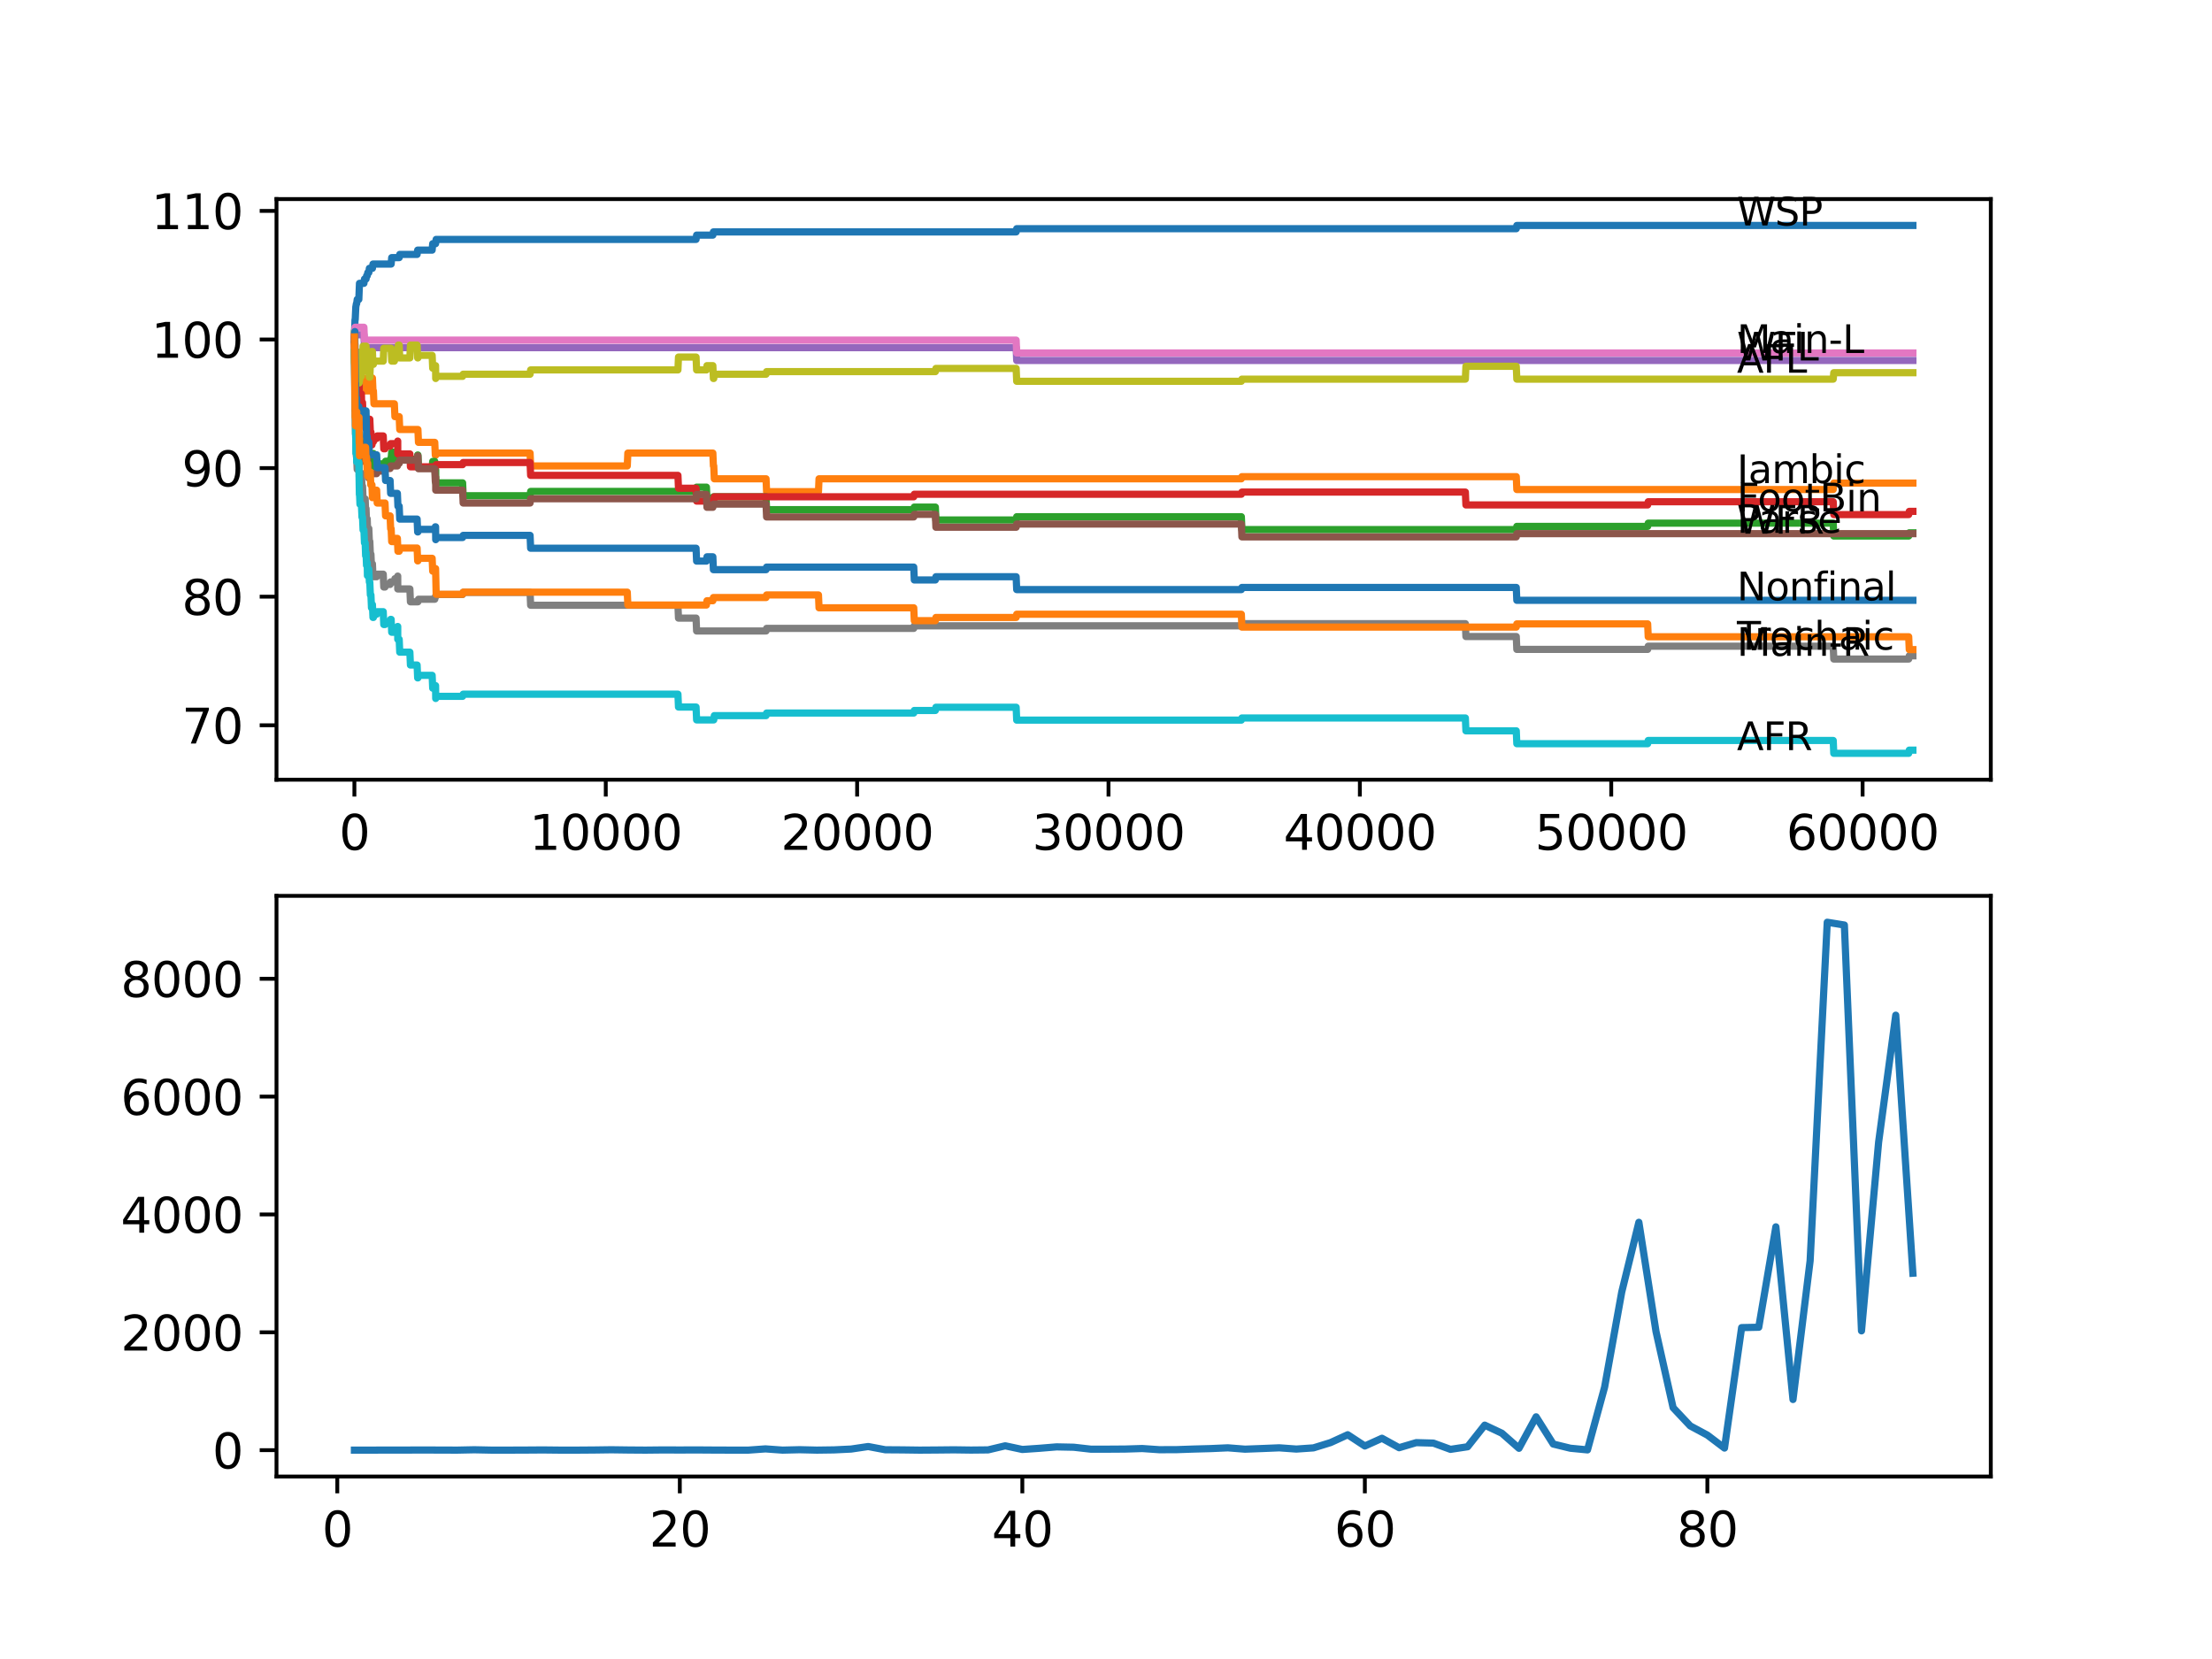 <?xml version="1.0" encoding="utf-8" standalone="no"?>
<!DOCTYPE svg PUBLIC "-//W3C//DTD SVG 1.1//EN"
  "http://www.w3.org/Graphics/SVG/1.1/DTD/svg11.dtd">
<svg xmlns:xlink="http://www.w3.org/1999/xlink" width="460.8pt" height="345.6pt" viewBox="0 0 460.8 345.6" xmlns="http://www.w3.org/2000/svg" version="1.1">
 <defs>
  <style type="text/css">*{stroke-linejoin: round; stroke-linecap: butt}</style>
 </defs>
 <g id="figure_1">
  <g id="patch_1">
   <path d="M 0 345.6 
L 460.8 345.6 
L 460.8 0 
L 0 0 
z
" style="fill: #ffffff"/>
  </g>
  <g id="axes_1">
   <g id="patch_2">
    <path d="M 57.6 162.432 
L 414.72 162.432 
L 414.72 41.472 
L 57.6 41.472 
z
" style="fill: #ffffff"/>
   </g>
   <g id="matplotlib.axis_1">
    <g id="xtick_1">
     <g id="line2d_1">
      <defs>
       <path id="mb48491eac7" d="M 0 0 
L 0 3.5 
" style="stroke: #000000; stroke-width: 0.8"/>
      </defs>
      <g>
       <use xlink:href="#mb48491eac7" x="73.827" y="162.432" style="stroke: #000000; stroke-width: 0.8"/>
      </g>
     </g>
     <g id="text_1">
      <!-- 0 -->
      <g transform="translate(70.646 177.03)scale(0.1 -0.1)">
       <defs>
        <path id="DejaVuSans-30" d="M 2034 4250 
Q 1547 4250 1301 3770 
Q 1056 3291 1056 2328 
Q 1056 1369 1301 889 
Q 1547 409 2034 409 
Q 2525 409 2770 889 
Q 3016 1369 3016 2328 
Q 3016 3291 2770 3770 
Q 2525 4250 2034 4250 
z
M 2034 4750 
Q 2819 4750 3233 4129 
Q 3647 3509 3647 2328 
Q 3647 1150 3233 529 
Q 2819 -91 2034 -91 
Q 1250 -91 836 529 
Q 422 1150 422 2328 
Q 422 3509 836 4129 
Q 1250 4750 2034 4750 
z
" transform="scale(0.016)"/>
       </defs>
       <use xlink:href="#DejaVuSans-30"/>
      </g>
     </g>
    </g>
    <g id="xtick_2">
     <g id="line2d_2">
      <g>
       <use xlink:href="#mb48491eac7" x="126.192" y="162.432" style="stroke: #000000; stroke-width: 0.8"/>
      </g>
     </g>
     <g id="text_2">
      <!-- 10000 -->
      <g transform="translate(110.286 177.03)scale(0.1 -0.1)">
       <defs>
        <path id="DejaVuSans-31" d="M 794 531 
L 1825 531 
L 1825 4091 
L 703 3866 
L 703 4441 
L 1819 4666 
L 2450 4666 
L 2450 531 
L 3481 531 
L 3481 0 
L 794 0 
L 794 531 
z
" transform="scale(0.016)"/>
       </defs>
       <use xlink:href="#DejaVuSans-31"/>
       <use xlink:href="#DejaVuSans-30" x="63.623"/>
       <use xlink:href="#DejaVuSans-30" x="127.246"/>
       <use xlink:href="#DejaVuSans-30" x="190.869"/>
       <use xlink:href="#DejaVuSans-30" x="254.492"/>
      </g>
     </g>
    </g>
    <g id="xtick_3">
     <g id="line2d_3">
      <g>
       <use xlink:href="#mb48491eac7" x="178.556" y="162.432" style="stroke: #000000; stroke-width: 0.8"/>
      </g>
     </g>
     <g id="text_3">
      <!-- 20000 -->
      <g transform="translate(162.65 177.03)scale(0.1 -0.1)">
       <defs>
        <path id="DejaVuSans-32" d="M 1228 531 
L 3431 531 
L 3431 0 
L 469 0 
L 469 531 
Q 828 903 1448 1529 
Q 2069 2156 2228 2338 
Q 2531 2678 2651 2914 
Q 2772 3150 2772 3378 
Q 2772 3750 2511 3984 
Q 2250 4219 1831 4219 
Q 1534 4219 1204 4116 
Q 875 4013 500 3803 
L 500 4441 
Q 881 4594 1212 4672 
Q 1544 4750 1819 4750 
Q 2544 4750 2975 4387 
Q 3406 4025 3406 3419 
Q 3406 3131 3298 2873 
Q 3191 2616 2906 2266 
Q 2828 2175 2409 1742 
Q 1991 1309 1228 531 
z
" transform="scale(0.016)"/>
       </defs>
       <use xlink:href="#DejaVuSans-32"/>
       <use xlink:href="#DejaVuSans-30" x="63.623"/>
       <use xlink:href="#DejaVuSans-30" x="127.246"/>
       <use xlink:href="#DejaVuSans-30" x="190.869"/>
       <use xlink:href="#DejaVuSans-30" x="254.492"/>
      </g>
     </g>
    </g>
    <g id="xtick_4">
     <g id="line2d_4">
      <g>
       <use xlink:href="#mb48491eac7" x="230.921" y="162.432" style="stroke: #000000; stroke-width: 0.8"/>
      </g>
     </g>
     <g id="text_4">
      <!-- 30000 -->
      <g transform="translate(215.015 177.03)scale(0.1 -0.1)">
       <defs>
        <path id="DejaVuSans-33" d="M 2597 2516 
Q 3050 2419 3304 2112 
Q 3559 1806 3559 1356 
Q 3559 666 3084 287 
Q 2609 -91 1734 -91 
Q 1441 -91 1130 -33 
Q 819 25 488 141 
L 488 750 
Q 750 597 1062 519 
Q 1375 441 1716 441 
Q 2309 441 2620 675 
Q 2931 909 2931 1356 
Q 2931 1769 2642 2001 
Q 2353 2234 1838 2234 
L 1294 2234 
L 1294 2753 
L 1863 2753 
Q 2328 2753 2575 2939 
Q 2822 3125 2822 3475 
Q 2822 3834 2567 4026 
Q 2313 4219 1838 4219 
Q 1578 4219 1281 4162 
Q 984 4106 628 3988 
L 628 4550 
Q 988 4650 1302 4700 
Q 1616 4750 1894 4750 
Q 2613 4750 3031 4423 
Q 3450 4097 3450 3541 
Q 3450 3153 3228 2886 
Q 3006 2619 2597 2516 
z
" transform="scale(0.016)"/>
       </defs>
       <use xlink:href="#DejaVuSans-33"/>
       <use xlink:href="#DejaVuSans-30" x="63.623"/>
       <use xlink:href="#DejaVuSans-30" x="127.246"/>
       <use xlink:href="#DejaVuSans-30" x="190.869"/>
       <use xlink:href="#DejaVuSans-30" x="254.492"/>
      </g>
     </g>
    </g>
    <g id="xtick_5">
     <g id="line2d_5">
      <g>
       <use xlink:href="#mb48491eac7" x="283.285" y="162.432" style="stroke: #000000; stroke-width: 0.8"/>
      </g>
     </g>
     <g id="text_5">
      <!-- 40000 -->
      <g transform="translate(267.379 177.03)scale(0.1 -0.1)">
       <defs>
        <path id="DejaVuSans-34" d="M 2419 4116 
L 825 1625 
L 2419 1625 
L 2419 4116 
z
M 2253 4666 
L 3047 4666 
L 3047 1625 
L 3713 1625 
L 3713 1100 
L 3047 1100 
L 3047 0 
L 2419 0 
L 2419 1100 
L 313 1100 
L 313 1709 
L 2253 4666 
z
" transform="scale(0.016)"/>
       </defs>
       <use xlink:href="#DejaVuSans-34"/>
       <use xlink:href="#DejaVuSans-30" x="63.623"/>
       <use xlink:href="#DejaVuSans-30" x="127.246"/>
       <use xlink:href="#DejaVuSans-30" x="190.869"/>
       <use xlink:href="#DejaVuSans-30" x="254.492"/>
      </g>
     </g>
    </g>
    <g id="xtick_6">
     <g id="line2d_6">
      <g>
       <use xlink:href="#mb48491eac7" x="335.65" y="162.432" style="stroke: #000000; stroke-width: 0.8"/>
      </g>
     </g>
     <g id="text_6">
      <!-- 50000 -->
      <g transform="translate(319.744 177.03)scale(0.1 -0.1)">
       <defs>
        <path id="DejaVuSans-35" d="M 691 4666 
L 3169 4666 
L 3169 4134 
L 1269 4134 
L 1269 2991 
Q 1406 3038 1543 3061 
Q 1681 3084 1819 3084 
Q 2600 3084 3056 2656 
Q 3513 2228 3513 1497 
Q 3513 744 3044 326 
Q 2575 -91 1722 -91 
Q 1428 -91 1123 -41 
Q 819 9 494 109 
L 494 744 
Q 775 591 1075 516 
Q 1375 441 1709 441 
Q 2250 441 2565 725 
Q 2881 1009 2881 1497 
Q 2881 1984 2565 2268 
Q 2250 2553 1709 2553 
Q 1456 2553 1204 2497 
Q 953 2441 691 2322 
L 691 4666 
z
" transform="scale(0.016)"/>
       </defs>
       <use xlink:href="#DejaVuSans-35"/>
       <use xlink:href="#DejaVuSans-30" x="63.623"/>
       <use xlink:href="#DejaVuSans-30" x="127.246"/>
       <use xlink:href="#DejaVuSans-30" x="190.869"/>
       <use xlink:href="#DejaVuSans-30" x="254.492"/>
      </g>
     </g>
    </g>
    <g id="xtick_7">
     <g id="line2d_7">
      <g>
       <use xlink:href="#mb48491eac7" x="388.014" y="162.432" style="stroke: #000000; stroke-width: 0.8"/>
      </g>
     </g>
     <g id="text_7">
      <!-- 60000 -->
      <g transform="translate(372.108 177.03)scale(0.1 -0.1)">
       <defs>
        <path id="DejaVuSans-36" d="M 2113 2584 
Q 1688 2584 1439 2293 
Q 1191 2003 1191 1497 
Q 1191 994 1439 701 
Q 1688 409 2113 409 
Q 2538 409 2786 701 
Q 3034 994 3034 1497 
Q 3034 2003 2786 2293 
Q 2538 2584 2113 2584 
z
M 3366 4563 
L 3366 3988 
Q 3128 4100 2886 4159 
Q 2644 4219 2406 4219 
Q 1781 4219 1451 3797 
Q 1122 3375 1075 2522 
Q 1259 2794 1537 2939 
Q 1816 3084 2150 3084 
Q 2853 3084 3261 2657 
Q 3669 2231 3669 1497 
Q 3669 778 3244 343 
Q 2819 -91 2113 -91 
Q 1303 -91 875 529 
Q 447 1150 447 2328 
Q 447 3434 972 4092 
Q 1497 4750 2381 4750 
Q 2619 4750 2861 4703 
Q 3103 4656 3366 4563 
z
" transform="scale(0.016)"/>
       </defs>
       <use xlink:href="#DejaVuSans-36"/>
       <use xlink:href="#DejaVuSans-30" x="63.623"/>
       <use xlink:href="#DejaVuSans-30" x="127.246"/>
       <use xlink:href="#DejaVuSans-30" x="190.869"/>
       <use xlink:href="#DejaVuSans-30" x="254.492"/>
      </g>
     </g>
    </g>
   </g>
   <g id="matplotlib.axis_2">
    <g id="ytick_1">
     <g id="line2d_8">
      <defs>
       <path id="m2dd6468292" d="M 0 0 
L -3.5 0 
" style="stroke: #000000; stroke-width: 0.8"/>
      </defs>
      <g>
       <use xlink:href="#m2dd6468292" x="57.6" y="151.085" style="stroke: #000000; stroke-width: 0.8"/>
      </g>
     </g>
     <g id="text_8">
      <!-- 70 -->
      <g transform="translate(37.875 154.884)scale(0.1 -0.1)">
       <defs>
        <path id="DejaVuSans-37" d="M 525 4666 
L 3525 4666 
L 3525 4397 
L 1831 0 
L 1172 0 
L 2766 4134 
L 525 4134 
L 525 4666 
z
" transform="scale(0.016)"/>
       </defs>
       <use xlink:href="#DejaVuSans-37"/>
       <use xlink:href="#DejaVuSans-30" x="63.623"/>
      </g>
     </g>
    </g>
    <g id="ytick_2">
     <g id="line2d_9">
      <g>
       <use xlink:href="#m2dd6468292" x="57.6" y="124.297" style="stroke: #000000; stroke-width: 0.8"/>
      </g>
     </g>
     <g id="text_9">
      <!-- 80 -->
      <g transform="translate(37.875 128.097)scale(0.1 -0.1)">
       <defs>
        <path id="DejaVuSans-38" d="M 2034 2216 
Q 1584 2216 1326 1975 
Q 1069 1734 1069 1313 
Q 1069 891 1326 650 
Q 1584 409 2034 409 
Q 2484 409 2743 651 
Q 3003 894 3003 1313 
Q 3003 1734 2745 1975 
Q 2488 2216 2034 2216 
z
M 1403 2484 
Q 997 2584 770 2862 
Q 544 3141 544 3541 
Q 544 4100 942 4425 
Q 1341 4750 2034 4750 
Q 2731 4750 3128 4425 
Q 3525 4100 3525 3541 
Q 3525 3141 3298 2862 
Q 3072 2584 2669 2484 
Q 3125 2378 3379 2068 
Q 3634 1759 3634 1313 
Q 3634 634 3220 271 
Q 2806 -91 2034 -91 
Q 1263 -91 848 271 
Q 434 634 434 1313 
Q 434 1759 690 2068 
Q 947 2378 1403 2484 
z
M 1172 3481 
Q 1172 3119 1398 2916 
Q 1625 2713 2034 2713 
Q 2441 2713 2670 2916 
Q 2900 3119 2900 3481 
Q 2900 3844 2670 4047 
Q 2441 4250 2034 4250 
Q 1625 4250 1398 4047 
Q 1172 3844 1172 3481 
z
" transform="scale(0.016)"/>
       </defs>
       <use xlink:href="#DejaVuSans-38"/>
       <use xlink:href="#DejaVuSans-30" x="63.623"/>
      </g>
     </g>
    </g>
    <g id="ytick_3">
     <g id="line2d_10">
      <g>
       <use xlink:href="#m2dd6468292" x="57.6" y="97.51" style="stroke: #000000; stroke-width: 0.8"/>
      </g>
     </g>
     <g id="text_10">
      <!-- 90 -->
      <g transform="translate(37.875 101.309)scale(0.1 -0.1)">
       <defs>
        <path id="DejaVuSans-39" d="M 703 97 
L 703 672 
Q 941 559 1184 500 
Q 1428 441 1663 441 
Q 2288 441 2617 861 
Q 2947 1281 2994 2138 
Q 2813 1869 2534 1725 
Q 2256 1581 1919 1581 
Q 1219 1581 811 2004 
Q 403 2428 403 3163 
Q 403 3881 828 4315 
Q 1253 4750 1959 4750 
Q 2769 4750 3195 4129 
Q 3622 3509 3622 2328 
Q 3622 1225 3098 567 
Q 2575 -91 1691 -91 
Q 1453 -91 1209 -44 
Q 966 3 703 97 
z
M 1959 2075 
Q 2384 2075 2632 2365 
Q 2881 2656 2881 3163 
Q 2881 3666 2632 3958 
Q 2384 4250 1959 4250 
Q 1534 4250 1286 3958 
Q 1038 3666 1038 3163 
Q 1038 2656 1286 2365 
Q 1534 2075 1959 2075 
z
" transform="scale(0.016)"/>
       </defs>
       <use xlink:href="#DejaVuSans-39"/>
       <use xlink:href="#DejaVuSans-30" x="63.623"/>
      </g>
     </g>
    </g>
    <g id="ytick_4">
     <g id="line2d_11">
      <g>
       <use xlink:href="#m2dd6468292" x="57.6" y="70.722" style="stroke: #000000; stroke-width: 0.8"/>
      </g>
     </g>
     <g id="text_11">
      <!-- 100 -->
      <g transform="translate(31.512 74.521)scale(0.1 -0.1)">
       <use xlink:href="#DejaVuSans-31"/>
       <use xlink:href="#DejaVuSans-30" x="63.623"/>
       <use xlink:href="#DejaVuSans-30" x="127.246"/>
      </g>
     </g>
    </g>
    <g id="ytick_5">
     <g id="line2d_12">
      <g>
       <use xlink:href="#m2dd6468292" x="57.6" y="43.934" style="stroke: #000000; stroke-width: 0.8"/>
      </g>
     </g>
     <g id="text_12">
      <!-- 110 -->
      <g transform="translate(31.512 47.733)scale(0.1 -0.1)">
       <use xlink:href="#DejaVuSans-31"/>
       <use xlink:href="#DejaVuSans-31" x="63.623"/>
       <use xlink:href="#DejaVuSans-30" x="127.246"/>
      </g>
     </g>
    </g>
   </g>
   <g id="line2d_13">
    <path d="M 73.833 70.186 
L 73.953 66.615 
L 73.995 66.615 
L 74.121 63.936 
L 74.126 63.936 
L 74.241 63.266 
L 74.299 63.266 
L 74.414 62.373 
L 74.749 62.373 
L 74.885 59.025 
L 75.812 59.025 
L 75.927 58.132 
L 76.252 58.132 
L 76.367 57.462 
L 76.498 57.462 
L 76.613 56.792 
L 76.828 56.792 
L 76.943 55.899 
L 77.582 55.899 
L 77.697 55.007 
L 81.483 55.007 
L 81.598 53.667 
L 83.159 53.667 
L 83.274 52.997 
L 86.892 52.997 
L 87.008 52.104 
L 90.024 52.104 
L 90.139 50.765 
L 90.741 50.765 
L 90.856 49.872 
L 145.001 49.872 
L 145.116 48.979 
L 148.499 48.979 
L 148.614 48.31 
L 211.682 48.31 
L 211.797 47.64 
L 315.867 47.64 
L 315.982 46.97 
L 398.487 46.97 
L 398.487 46.97 
" clip-path="url(#p2a49e1dc08)" style="fill: none; stroke: #1f77b4; stroke-width: 1.5; stroke-linecap: square"/>
   </g>
   <g id="line2d_14">
    <path d="M 73.833 70.722 
L 73.875 68.936 
L 73.88 71.615 
L 73.927 71.615 
L 73.969 76.972 
L 74.042 76.08 
L 74.325 76.08 
L 74.44 73.401 
L 74.749 73.401 
L 74.87 78.758 
L 75.812 78.758 
L 75.927 81.437 
L 77.126 81.437 
L 77.242 78.758 
L 77.582 78.758 
L 77.697 81.437 
L 77.786 81.437 
L 77.901 84.116 
L 82.153 84.116 
L 82.269 86.795 
L 83.159 86.795 
L 83.274 89.473 
L 87.06 89.473 
L 87.175 92.152 
L 90.568 92.152 
L 90.684 94.831 
L 90.767 94.831 
L 90.883 94.384 
L 110.425 94.384 
L 110.54 97.063 
L 130.674 97.063 
L 130.79 94.384 
L 148.499 94.384 
L 148.614 97.063 
L 148.688 97.063 
L 148.803 99.742 
L 159.58 99.742 
L 159.695 102.421 
L 170.503 102.421 
L 170.618 99.742 
L 258.596 99.742 
L 258.711 99.296 
L 315.867 99.296 
L 315.982 101.974 
L 381.893 101.974 
L 382.008 100.635 
L 398.487 100.635 
L 398.487 100.635 
" clip-path="url(#p2a49e1dc08)" style="fill: none; stroke: #ff7f0e; stroke-width: 1.5; stroke-linecap: square"/>
   </g>
   <g id="line2d_15">
    <path d="M 73.833 70.186 
L 73.838 70.186 
L 73.875 68.847 
L 73.89 74.204 
L 73.995 80.366 
L 74.011 79.473 
L 74.032 79.473 
L 74.047 78.58 
L 74.095 83.044 
L 74.11 83.044 
L 74.126 88.402 
L 74.225 87.732 
L 74.246 87.732 
L 74.299 93.09 
L 74.362 92.197 
L 74.424 92.197 
L 74.54 94.876 
L 74.749 94.876 
L 74.896 90.322 
L 74.901 90.322 
L 75.016 93 
L 75.351 93 
L 75.466 95.679 
L 75.812 95.679 
L 75.927 94.786 
L 76.163 94.786 
L 76.283 93.447 
L 76.351 93.447 
L 76.467 92.911 
L 76.498 92.911 
L 76.54 92.241 
L 76.545 94.92 
L 76.598 94.251 
L 76.687 94.251 
L 76.802 96.929 
L 76.828 96.929 
L 76.943 96.036 
L 77.483 96.036 
L 77.603 94.474 
L 77.786 94.474 
L 77.901 97.153 
L 78.462 97.153 
L 78.577 96.617 
L 80.205 96.617 
L 80.321 96.081 
L 81.263 96.081 
L 81.378 95.545 
L 81.483 95.545 
L 81.598 94.206 
L 82.153 94.206 
L 82.269 96.885 
L 82.782 96.885 
L 82.897 96.349 
L 83.159 96.349 
L 83.274 95.679 
L 86.892 95.679 
L 87.008 94.786 
L 87.06 94.786 
L 87.175 97.465 
L 90.024 97.465 
L 90.139 96.126 
L 90.568 96.126 
L 90.684 98.804 
L 90.741 98.804 
L 90.767 97.912 
L 90.773 100.59 
L 90.841 100.59 
L 96.37 100.59 
L 96.486 103.269 
L 110.425 103.269 
L 110.54 102.376 
L 145.001 102.376 
L 145.116 101.483 
L 147.159 101.483 
L 147.274 104.162 
L 148.499 104.162 
L 148.614 103.492 
L 159.58 103.492 
L 159.695 106.171 
L 190.349 106.171 
L 190.464 105.635 
L 194.852 105.635 
L 194.967 108.314 
L 211.682 108.314 
L 211.797 107.644 
L 258.596 107.644 
L 258.711 110.323 
L 315.867 110.323 
L 315.982 109.653 
L 343.238 109.653 
L 343.353 108.984 
L 381.893 108.984 
L 382.008 111.663 
L 397.618 111.663 
L 397.733 110.993 
L 398.487 110.993 
L 398.487 110.993 
" clip-path="url(#p2a49e1dc08)" style="fill: none; stroke: #2ca02c; stroke-width: 1.5; stroke-linecap: square"/>
   </g>
   <g id="line2d_16">
    <path d="M 73.833 70.722 
L 73.838 70.722 
L 73.937 76.883 
L 73.958 76.347 
L 73.974 76.347 
L 74.047 79.026 
L 74.084 77.464 
L 74.121 77.464 
L 74.131 76.571 
L 74.136 79.249 
L 74.22 79.249 
L 74.246 79.249 
L 74.294 78.58 
L 74.299 81.258 
L 74.341 81.258 
L 74.786 81.258 
L 74.833 80.053 
L 74.838 82.732 
L 74.89 82.062 
L 75.288 82.062 
L 75.351 84.741 
L 75.398 83.848 
L 75.519 83.848 
L 75.634 86.527 
L 76.074 86.527 
L 76.163 89.206 
L 76.184 88.536 
L 76.351 88.536 
L 76.467 88 
L 76.587 88 
L 76.702 87.33 
L 77.037 87.33 
L 77.153 90.009 
L 77.273 90.009 
L 77.388 92.688 
L 77.483 92.688 
L 77.598 92.018 
L 77.786 92.018 
L 77.901 91.349 
L 78.462 91.349 
L 78.577 90.813 
L 79.834 90.813 
L 79.949 93.492 
L 80.205 93.492 
L 80.321 92.956 
L 81.263 92.956 
L 81.378 92.42 
L 82.782 92.42 
L 82.855 91.884 
L 82.86 94.563 
L 82.871 94.563 
L 85.384 94.563 
L 85.5 97.242 
L 90.767 97.242 
L 90.883 96.795 
L 96.37 96.795 
L 96.486 96.349 
L 110.425 96.349 
L 110.54 99.028 
L 141.226 99.028 
L 141.341 101.706 
L 145.001 101.706 
L 145.116 104.385 
L 148.688 104.385 
L 148.803 103.492 
L 190.349 103.492 
L 190.464 102.957 
L 258.596 102.957 
L 258.711 102.51 
L 305.263 102.51 
L 305.378 105.189 
L 343.238 105.189 
L 343.353 104.519 
L 381.893 104.519 
L 382.008 107.198 
L 397.618 107.198 
L 397.733 106.528 
L 398.487 106.528 
L 398.487 106.528 
" clip-path="url(#p2a49e1dc08)" style="fill: none; stroke: #d62728; stroke-width: 1.5; stroke-linecap: square"/>
   </g>
   <g id="line2d_17">
    <path d="M 73.833 70.186 
L 73.838 70.186 
L 73.953 69.74 
L 75.812 69.74 
L 75.927 72.419 
L 211.682 72.419 
L 211.797 75.097 
L 398.487 75.097 
L 398.487 75.097 
" clip-path="url(#p2a49e1dc08)" style="fill: none; stroke: #9467bd; stroke-width: 1.5; stroke-linecap: square"/>
   </g>
   <g id="line2d_18">
    <path d="M 73.833 70.722 
L 73.838 70.722 
L 73.927 78.758 
L 73.958 76.883 
L 73.974 76.883 
L 74.1 84.919 
L 74.121 84.919 
L 74.126 87.598 
L 74.231 86.929 
L 74.246 86.929 
L 74.299 89.607 
L 74.356 88.714 
L 74.424 88.714 
L 74.54 91.393 
L 74.749 91.393 
L 74.864 90.723 
L 74.901 90.723 
L 75.016 93.402 
L 75.351 93.402 
L 75.466 96.081 
L 76.252 96.081 
L 76.372 94.876 
L 76.498 94.876 
L 76.54 94.206 
L 76.545 96.885 
L 76.592 96.885 
L 76.687 96.885 
L 76.802 99.563 
L 76.828 99.563 
L 76.943 98.671 
L 78.462 98.671 
L 78.577 98.135 
L 80.205 98.135 
L 80.321 97.599 
L 81.263 97.599 
L 81.378 97.063 
L 82.782 97.063 
L 82.897 96.527 
L 83.159 96.527 
L 83.274 95.858 
L 86.892 95.858 
L 87.008 94.965 
L 87.06 94.965 
L 87.175 97.644 
L 90.568 97.644 
L 90.684 100.322 
L 90.741 100.322 
L 90.767 99.429 
L 90.773 102.108 
L 90.841 102.108 
L 96.37 102.108 
L 96.486 104.787 
L 110.425 104.787 
L 110.54 103.894 
L 145.001 103.894 
L 145.116 103.001 
L 147.159 103.001 
L 147.274 105.68 
L 148.499 105.68 
L 148.614 105.01 
L 159.58 105.01 
L 159.695 107.689 
L 190.349 107.689 
L 190.464 107.153 
L 194.852 107.153 
L 194.967 109.832 
L 211.682 109.832 
L 211.797 109.162 
L 258.596 109.162 
L 258.711 111.841 
L 315.867 111.841 
L 315.982 111.171 
L 398.487 111.171 
L 398.487 111.171 
" clip-path="url(#p2a49e1dc08)" style="fill: none; stroke: #8c564b; stroke-width: 1.5; stroke-linecap: square"/>
   </g>
   <g id="line2d_19">
    <path d="M 73.833 70.186 
L 73.838 70.186 
L 73.969 68.177 
L 75.812 68.177 
L 75.927 70.856 
L 211.682 70.856 
L 211.797 73.535 
L 398.487 73.535 
L 398.487 73.535 
" clip-path="url(#p2a49e1dc08)" style="fill: none; stroke: #e377c2; stroke-width: 1.5; stroke-linecap: square"/>
   </g>
   <g id="line2d_20">
    <path d="M 73.833 73.401 
L 73.838 73.401 
L 73.937 85.589 
L 73.969 85.053 
L 73.974 85.053 
L 74.053 90.411 
L 74.089 89.741 
L 74.126 89.741 
L 74.246 95.099 
L 74.294 95.099 
L 74.409 97.778 
L 74.786 97.778 
L 74.833 96.572 
L 74.838 99.251 
L 74.89 98.581 
L 75.288 98.581 
L 75.404 101.26 
L 75.519 101.26 
L 75.634 103.939 
L 76.074 103.939 
L 76.163 106.618 
L 76.184 105.948 
L 76.252 105.948 
L 76.351 108.627 
L 76.367 108.091 
L 76.498 108.091 
L 76.587 110.77 
L 76.608 110.1 
L 76.828 110.1 
L 76.943 112.779 
L 77.037 112.779 
L 77.153 115.457 
L 77.273 115.457 
L 77.388 118.136 
L 77.483 118.136 
L 77.582 117.467 
L 77.697 120.145 
L 78.462 120.145 
L 78.577 119.61 
L 79.834 119.61 
L 79.949 122.288 
L 80.205 122.288 
L 80.321 121.753 
L 81.263 121.753 
L 81.378 121.217 
L 82.153 121.217 
L 82.269 120.547 
L 82.782 120.547 
L 82.855 120.011 
L 82.86 122.69 
L 82.871 122.69 
L 85.384 122.69 
L 85.5 125.369 
L 87.06 125.369 
L 87.175 124.833 
L 90.568 124.833 
L 90.684 124.297 
L 90.767 124.297 
L 90.883 123.851 
L 96.37 123.851 
L 96.486 123.405 
L 110.425 123.405 
L 110.54 126.083 
L 141.226 126.083 
L 141.341 128.762 
L 145.001 128.762 
L 145.116 131.441 
L 159.58 131.441 
L 159.695 130.905 
L 190.349 130.905 
L 190.464 130.369 
L 258.596 130.369 
L 258.711 129.923 
L 305.263 129.923 
L 305.378 132.602 
L 315.867 132.602 
L 315.982 135.28 
L 343.238 135.28 
L 343.353 134.611 
L 381.893 134.611 
L 382.008 137.289 
L 397.618 137.289 
L 397.733 136.62 
L 398.487 136.62 
L 398.487 136.62 
" clip-path="url(#p2a49e1dc08)" style="fill: none; stroke: #7f7f7f; stroke-width: 1.5; stroke-linecap: square"/>
   </g>
   <g id="line2d_21">
    <path d="M 73.833 73.401 
L 73.838 73.401 
L 73.848 72.954 
L 73.854 75.633 
L 73.927 73.088 
L 74.047 79.339 
L 74.079 80.455 
L 74.168 77.553 
L 74.246 77.553 
L 74.299 73.311 
L 74.367 75.99 
L 74.424 75.99 
L 74.54 75.097 
L 74.749 75.097 
L 74.817 79.785 
L 74.859 76.571 
L 74.875 76.571 
L 74.901 79.249 
L 74.985 78.356 
L 75.288 78.356 
L 75.404 74.785 
L 75.519 74.785 
L 75.634 72.106 
L 75.812 72.106 
L 75.927 74.785 
L 76.074 74.785 
L 76.189 72.106 
L 76.252 72.106 
L 76.367 74.785 
L 76.498 74.785 
L 76.54 77.464 
L 76.608 76.794 
L 76.687 76.794 
L 76.802 75.901 
L 76.828 75.901 
L 76.943 78.58 
L 77.037 78.58 
L 77.153 75.901 
L 77.273 75.901 
L 77.388 73.222 
L 77.582 73.222 
L 77.697 75.901 
L 77.786 75.901 
L 77.901 75.231 
L 79.834 75.231 
L 79.949 72.552 
L 81.483 72.552 
L 81.598 75.231 
L 82.153 75.231 
L 82.269 74.562 
L 82.855 74.562 
L 82.97 71.883 
L 83.159 71.883 
L 83.274 74.562 
L 85.384 74.562 
L 85.5 71.883 
L 86.892 71.883 
L 87.008 74.562 
L 87.06 74.562 
L 87.175 74.026 
L 90.024 74.026 
L 90.139 76.705 
L 90.568 76.705 
L 90.684 76.169 
L 90.741 76.169 
L 90.767 78.848 
L 90.856 78.401 
L 96.37 78.401 
L 96.486 77.955 
L 110.425 77.955 
L 110.54 77.062 
L 141.226 77.062 
L 141.341 74.383 
L 145.001 74.383 
L 145.116 77.062 
L 147.159 77.062 
L 147.274 76.169 
L 148.499 76.169 
L 148.614 78.848 
L 148.688 78.848 
L 148.803 77.955 
L 159.58 77.955 
L 159.695 77.419 
L 194.852 77.419 
L 194.967 76.749 
L 211.682 76.749 
L 211.797 79.428 
L 258.596 79.428 
L 258.711 78.982 
L 305.263 78.982 
L 305.378 76.303 
L 315.867 76.303 
L 315.982 78.982 
L 381.893 78.982 
L 382.008 77.642 
L 398.487 77.642 
L 398.487 77.642 
" clip-path="url(#p2a49e1dc08)" style="fill: none; stroke: #bcbd22; stroke-width: 1.5; stroke-linecap: square"/>
   </g>
   <g id="line2d_22">
    <path d="M 73.833 73.401 
L 73.838 73.401 
L 73.937 81.571 
L 73.964 81.035 
L 73.974 81.035 
L 74.089 91.081 
L 74.1 90.411 
L 74.11 90.411 
L 74.126 89.072 
L 74.136 94.429 
L 74.205 94.429 
L 74.252 94.429 
L 74.294 93.536 
L 74.299 96.215 
L 74.351 96.215 
L 74.749 96.215 
L 74.864 103.046 
L 74.87 102.376 
L 74.875 102.376 
L 74.99 105.055 
L 75.288 105.055 
L 75.404 107.734 
L 75.519 107.734 
L 75.634 110.412 
L 75.812 110.412 
L 75.927 113.091 
L 76.074 113.091 
L 76.163 115.77 
L 76.184 115.1 
L 76.252 115.1 
L 76.351 117.779 
L 76.367 117.243 
L 76.498 117.243 
L 76.54 119.922 
L 76.608 118.583 
L 76.828 118.583 
L 76.943 121.261 
L 77.037 121.261 
L 77.153 123.94 
L 77.273 123.94 
L 77.388 126.619 
L 77.483 126.619 
L 77.582 125.949 
L 77.697 128.628 
L 77.786 128.628 
L 77.901 127.958 
L 78.462 127.958 
L 78.577 127.423 
L 79.834 127.423 
L 79.949 130.101 
L 80.205 130.101 
L 80.321 129.566 
L 81.263 129.566 
L 81.378 129.03 
L 81.483 129.03 
L 81.598 131.709 
L 82.153 131.709 
L 82.269 131.039 
L 82.782 131.039 
L 82.855 130.503 
L 82.86 133.182 
L 82.871 133.182 
L 83.159 133.182 
L 83.274 135.861 
L 85.384 135.861 
L 85.5 138.54 
L 86.892 138.54 
L 87.008 141.218 
L 87.06 141.218 
L 87.175 140.683 
L 90.024 140.683 
L 90.139 143.361 
L 90.568 143.361 
L 90.684 142.826 
L 90.741 142.826 
L 90.767 145.504 
L 90.856 145.058 
L 96.37 145.058 
L 96.486 144.611 
L 141.226 144.611 
L 141.341 147.29 
L 145.001 147.29 
L 145.116 149.969 
L 148.688 149.969 
L 148.803 149.076 
L 159.58 149.076 
L 159.695 148.54 
L 190.349 148.54 
L 190.464 148.005 
L 194.852 148.005 
L 194.967 147.335 
L 211.682 147.335 
L 211.797 150.014 
L 258.596 150.014 
L 258.711 149.567 
L 305.263 149.567 
L 305.378 152.246 
L 315.867 152.246 
L 315.982 154.925 
L 343.238 154.925 
L 343.353 154.255 
L 381.893 154.255 
L 382.008 156.934 
L 397.618 156.934 
L 397.733 156.264 
L 398.487 156.264 
L 398.487 156.264 
" clip-path="url(#p2a49e1dc08)" style="fill: none; stroke: #17becf; stroke-width: 1.5; stroke-linecap: square"/>
   </g>
   <g id="line2d_23">
    <path d="M 73.833 70.722 
L 73.838 70.722 
L 73.927 69.07 
L 73.932 71.749 
L 73.937 71.749 
L 74.047 80.678 
L 74.063 79.785 
L 74.074 79.785 
L 74.189 83.58 
L 74.246 83.58 
L 74.299 82.91 
L 74.304 85.589 
L 74.341 85.589 
L 74.424 85.589 
L 74.54 84.696 
L 74.749 84.696 
L 74.864 87.375 
L 74.901 87.375 
L 75.016 86.482 
L 75.351 86.482 
L 75.466 85.589 
L 76.252 85.589 
L 76.372 90.947 
L 76.498 90.947 
L 76.54 93.625 
L 76.608 92.956 
L 76.687 92.956 
L 76.802 92.063 
L 76.828 92.063 
L 76.943 94.742 
L 78.462 94.742 
L 78.577 97.42 
L 80.205 97.42 
L 80.321 100.099 
L 81.263 100.099 
L 81.378 102.778 
L 82.782 102.778 
L 82.897 105.457 
L 83.159 105.457 
L 83.274 108.136 
L 86.892 108.136 
L 87.008 110.814 
L 87.06 110.814 
L 87.175 110.279 
L 90.568 110.279 
L 90.684 109.743 
L 90.741 109.743 
L 90.767 112.422 
L 90.856 111.975 
L 96.37 111.975 
L 96.486 111.529 
L 110.425 111.529 
L 110.54 114.207 
L 145.001 114.207 
L 145.116 116.886 
L 147.159 116.886 
L 147.274 115.993 
L 148.499 115.993 
L 148.614 118.672 
L 159.58 118.672 
L 159.695 118.136 
L 190.349 118.136 
L 190.464 120.815 
L 194.852 120.815 
L 194.967 120.145 
L 211.682 120.145 
L 211.797 122.824 
L 258.596 122.824 
L 258.711 122.378 
L 315.867 122.378 
L 315.982 125.056 
L 398.487 125.056 
L 398.487 125.056 
" clip-path="url(#p2a49e1dc08)" style="fill: none; stroke: #1f77b4; stroke-width: 1.5; stroke-linecap: square"/>
   </g>
   <g id="line2d_24">
    <path d="M 73.833 70.186 
L 73.974 86.929 
L 73.979 86.929 
L 74.053 86.036 
L 74.058 88.714 
L 74.079 88.714 
L 74.089 88.714 
L 74.21 87.375 
L 74.246 87.375 
L 74.325 85.812 
L 74.33 88.491 
L 74.346 88.491 
L 74.424 88.491 
L 74.54 87.598 
L 74.749 87.598 
L 74.786 86.929 
L 74.822 92.286 
L 74.864 92.286 
L 74.901 94.965 
L 74.974 94.072 
L 75.812 94.072 
L 75.927 93.179 
L 76.163 93.179 
L 76.252 95.858 
L 76.273 95.188 
L 76.351 95.188 
L 76.467 97.867 
L 76.498 97.867 
L 76.587 96.527 
L 76.592 99.206 
L 76.598 99.206 
L 76.687 99.206 
L 76.802 98.313 
L 77.126 98.313 
L 77.242 100.992 
L 77.483 100.992 
L 77.582 103.671 
L 77.592 102.778 
L 77.786 102.778 
L 77.901 102.108 
L 78.462 102.108 
L 78.577 104.787 
L 80.205 104.787 
L 80.321 107.466 
L 81.263 107.466 
L 81.378 110.145 
L 81.483 110.145 
L 81.598 112.823 
L 82.153 112.823 
L 82.269 112.154 
L 82.782 112.154 
L 82.897 114.832 
L 83.159 114.832 
L 83.274 114.163 
L 86.892 114.163 
L 87.008 116.842 
L 87.06 116.842 
L 87.175 116.306 
L 90.024 116.306 
L 90.139 118.985 
L 90.568 118.985 
L 90.684 118.449 
L 90.741 118.449 
L 90.862 123.806 
L 96.37 123.806 
L 96.486 123.36 
L 130.674 123.36 
L 130.79 126.039 
L 147.159 126.039 
L 147.274 125.146 
L 148.499 125.146 
L 148.614 124.476 
L 159.58 124.476 
L 159.695 123.94 
L 170.503 123.94 
L 170.618 126.619 
L 190.349 126.619 
L 190.464 129.298 
L 194.852 129.298 
L 194.967 128.628 
L 211.682 128.628 
L 211.797 127.958 
L 258.596 127.958 
L 258.711 130.637 
L 315.867 130.637 
L 315.982 129.968 
L 343.238 129.968 
L 343.353 132.646 
L 397.618 132.646 
L 397.733 135.325 
L 398.487 135.325 
L 398.487 135.325 
" clip-path="url(#p2a49e1dc08)" style="fill: none; stroke: #ff7f0e; stroke-width: 1.5; stroke-linecap: square"/>
   </g>
   <g id="patch_3">
    <path d="M 57.6 162.432 
L 57.6 41.472 
" style="fill: none; stroke: #000000; stroke-width: 0.8; stroke-linejoin: miter; stroke-linecap: square"/>
   </g>
   <g id="patch_4">
    <path d="M 414.72 162.432 
L 414.72 41.472 
" style="fill: none; stroke: #000000; stroke-width: 0.8; stroke-linejoin: miter; stroke-linecap: square"/>
   </g>
   <g id="patch_5">
    <path d="M 57.6 162.432 
L 414.72 162.432 
" style="fill: none; stroke: #000000; stroke-width: 0.8; stroke-linejoin: miter; stroke-linecap: square"/>
   </g>
   <g id="patch_6">
    <path d="M 57.6 41.472 
L 414.72 41.472 
" style="fill: none; stroke: #000000; stroke-width: 0.8; stroke-linejoin: miter; stroke-linecap: square"/>
   </g>
   <g id="text_13">
    <!-- WSP -->
    <g transform="translate(361.832 46.97)scale(0.08 -0.08)">
     <defs>
      <path id="DejaVuSans-57" d="M 213 4666 
L 850 4666 
L 1831 722 
L 2809 4666 
L 3519 4666 
L 4500 722 
L 5478 4666 
L 6119 4666 
L 4947 0 
L 4153 0 
L 3169 4050 
L 2175 0 
L 1381 0 
L 213 4666 
z
" transform="scale(0.016)"/>
      <path id="DejaVuSans-53" d="M 3425 4513 
L 3425 3897 
Q 3066 4069 2747 4153 
Q 2428 4238 2131 4238 
Q 1616 4238 1336 4038 
Q 1056 3838 1056 3469 
Q 1056 3159 1242 3001 
Q 1428 2844 1947 2747 
L 2328 2669 
Q 3034 2534 3370 2195 
Q 3706 1856 3706 1288 
Q 3706 609 3251 259 
Q 2797 -91 1919 -91 
Q 1588 -91 1214 -16 
Q 841 59 441 206 
L 441 856 
Q 825 641 1194 531 
Q 1563 422 1919 422 
Q 2459 422 2753 634 
Q 3047 847 3047 1241 
Q 3047 1584 2836 1778 
Q 2625 1972 2144 2069 
L 1759 2144 
Q 1053 2284 737 2584 
Q 422 2884 422 3419 
Q 422 4038 858 4394 
Q 1294 4750 2059 4750 
Q 2388 4750 2728 4690 
Q 3069 4631 3425 4513 
z
" transform="scale(0.016)"/>
      <path id="DejaVuSans-50" d="M 1259 4147 
L 1259 2394 
L 2053 2394 
Q 2494 2394 2734 2622 
Q 2975 2850 2975 3272 
Q 2975 3691 2734 3919 
Q 2494 4147 2053 4147 
L 1259 4147 
z
M 628 4666 
L 2053 4666 
Q 2838 4666 3239 4311 
Q 3641 3956 3641 3272 
Q 3641 2581 3239 2228 
Q 2838 1875 2053 1875 
L 1259 1875 
L 1259 0 
L 628 0 
L 628 4666 
z
" transform="scale(0.016)"/>
     </defs>
     <use xlink:href="#DejaVuSans-57"/>
     <use xlink:href="#DejaVuSans-53" x="98.877"/>
     <use xlink:href="#DejaVuSans-50" x="162.354"/>
    </g>
   </g>
   <g id="text_14">
    <!-- Iambic -->
    <g transform="translate(361.832 100.635)scale(0.08 -0.08)">
     <defs>
      <path id="DejaVuSans-49" d="M 628 4666 
L 1259 4666 
L 1259 0 
L 628 0 
L 628 4666 
z
" transform="scale(0.016)"/>
      <path id="DejaVuSans-61" d="M 2194 1759 
Q 1497 1759 1228 1600 
Q 959 1441 959 1056 
Q 959 750 1161 570 
Q 1363 391 1709 391 
Q 2188 391 2477 730 
Q 2766 1069 2766 1631 
L 2766 1759 
L 2194 1759 
z
M 3341 1997 
L 3341 0 
L 2766 0 
L 2766 531 
Q 2569 213 2275 61 
Q 1981 -91 1556 -91 
Q 1019 -91 701 211 
Q 384 513 384 1019 
Q 384 1609 779 1909 
Q 1175 2209 1959 2209 
L 2766 2209 
L 2766 2266 
Q 2766 2663 2505 2880 
Q 2244 3097 1772 3097 
Q 1472 3097 1187 3025 
Q 903 2953 641 2809 
L 641 3341 
Q 956 3463 1253 3523 
Q 1550 3584 1831 3584 
Q 2591 3584 2966 3190 
Q 3341 2797 3341 1997 
z
" transform="scale(0.016)"/>
      <path id="DejaVuSans-6d" d="M 3328 2828 
Q 3544 3216 3844 3400 
Q 4144 3584 4550 3584 
Q 5097 3584 5394 3201 
Q 5691 2819 5691 2113 
L 5691 0 
L 5113 0 
L 5113 2094 
Q 5113 2597 4934 2840 
Q 4756 3084 4391 3084 
Q 3944 3084 3684 2787 
Q 3425 2491 3425 1978 
L 3425 0 
L 2847 0 
L 2847 2094 
Q 2847 2600 2669 2842 
Q 2491 3084 2119 3084 
Q 1678 3084 1418 2786 
Q 1159 2488 1159 1978 
L 1159 0 
L 581 0 
L 581 3500 
L 1159 3500 
L 1159 2956 
Q 1356 3278 1631 3431 
Q 1906 3584 2284 3584 
Q 2666 3584 2933 3390 
Q 3200 3197 3328 2828 
z
" transform="scale(0.016)"/>
      <path id="DejaVuSans-62" d="M 3116 1747 
Q 3116 2381 2855 2742 
Q 2594 3103 2138 3103 
Q 1681 3103 1420 2742 
Q 1159 2381 1159 1747 
Q 1159 1113 1420 752 
Q 1681 391 2138 391 
Q 2594 391 2855 752 
Q 3116 1113 3116 1747 
z
M 1159 2969 
Q 1341 3281 1617 3432 
Q 1894 3584 2278 3584 
Q 2916 3584 3314 3078 
Q 3713 2572 3713 1747 
Q 3713 922 3314 415 
Q 2916 -91 2278 -91 
Q 1894 -91 1617 61 
Q 1341 213 1159 525 
L 1159 0 
L 581 0 
L 581 4863 
L 1159 4863 
L 1159 2969 
z
" transform="scale(0.016)"/>
      <path id="DejaVuSans-69" d="M 603 3500 
L 1178 3500 
L 1178 0 
L 603 0 
L 603 3500 
z
M 603 4863 
L 1178 4863 
L 1178 4134 
L 603 4134 
L 603 4863 
z
" transform="scale(0.016)"/>
      <path id="DejaVuSans-63" d="M 3122 3366 
L 3122 2828 
Q 2878 2963 2633 3030 
Q 2388 3097 2138 3097 
Q 1578 3097 1268 2742 
Q 959 2388 959 1747 
Q 959 1106 1268 751 
Q 1578 397 2138 397 
Q 2388 397 2633 464 
Q 2878 531 3122 666 
L 3122 134 
Q 2881 22 2623 -34 
Q 2366 -91 2075 -91 
Q 1284 -91 818 406 
Q 353 903 353 1747 
Q 353 2603 823 3093 
Q 1294 3584 2113 3584 
Q 2378 3584 2631 3529 
Q 2884 3475 3122 3366 
z
" transform="scale(0.016)"/>
     </defs>
     <use xlink:href="#DejaVuSans-49"/>
     <use xlink:href="#DejaVuSans-61" x="29.492"/>
     <use xlink:href="#DejaVuSans-6d" x="90.771"/>
     <use xlink:href="#DejaVuSans-62" x="188.184"/>
     <use xlink:href="#DejaVuSans-69" x="251.66"/>
     <use xlink:href="#DejaVuSans-63" x="279.443"/>
    </g>
   </g>
   <g id="text_15">
    <!-- Parse -->
    <g transform="translate(361.832 110.993)scale(0.08 -0.08)">
     <defs>
      <path id="DejaVuSans-72" d="M 2631 2963 
Q 2534 3019 2420 3045 
Q 2306 3072 2169 3072 
Q 1681 3072 1420 2755 
Q 1159 2438 1159 1844 
L 1159 0 
L 581 0 
L 581 3500 
L 1159 3500 
L 1159 2956 
Q 1341 3275 1631 3429 
Q 1922 3584 2338 3584 
Q 2397 3584 2469 3576 
Q 2541 3569 2628 3553 
L 2631 2963 
z
" transform="scale(0.016)"/>
      <path id="DejaVuSans-73" d="M 2834 3397 
L 2834 2853 
Q 2591 2978 2328 3040 
Q 2066 3103 1784 3103 
Q 1356 3103 1142 2972 
Q 928 2841 928 2578 
Q 928 2378 1081 2264 
Q 1234 2150 1697 2047 
L 1894 2003 
Q 2506 1872 2764 1633 
Q 3022 1394 3022 966 
Q 3022 478 2636 193 
Q 2250 -91 1575 -91 
Q 1294 -91 989 -36 
Q 684 19 347 128 
L 347 722 
Q 666 556 975 473 
Q 1284 391 1588 391 
Q 1994 391 2212 530 
Q 2431 669 2431 922 
Q 2431 1156 2273 1281 
Q 2116 1406 1581 1522 
L 1381 1569 
Q 847 1681 609 1914 
Q 372 2147 372 2553 
Q 372 3047 722 3315 
Q 1072 3584 1716 3584 
Q 2034 3584 2315 3537 
Q 2597 3491 2834 3397 
z
" transform="scale(0.016)"/>
      <path id="DejaVuSans-65" d="M 3597 1894 
L 3597 1613 
L 953 1613 
Q 991 1019 1311 708 
Q 1631 397 2203 397 
Q 2534 397 2845 478 
Q 3156 559 3463 722 
L 3463 178 
Q 3153 47 2828 -22 
Q 2503 -91 2169 -91 
Q 1331 -91 842 396 
Q 353 884 353 1716 
Q 353 2575 817 3079 
Q 1281 3584 2069 3584 
Q 2775 3584 3186 3129 
Q 3597 2675 3597 1894 
z
M 3022 2063 
Q 3016 2534 2758 2815 
Q 2500 3097 2075 3097 
Q 1594 3097 1305 2825 
Q 1016 2553 972 2059 
L 3022 2063 
z
" transform="scale(0.016)"/>
     </defs>
     <use xlink:href="#DejaVuSans-50"/>
     <use xlink:href="#DejaVuSans-61" x="55.803"/>
     <use xlink:href="#DejaVuSans-72" x="117.082"/>
     <use xlink:href="#DejaVuSans-73" x="158.195"/>
     <use xlink:href="#DejaVuSans-65" x="210.295"/>
    </g>
   </g>
   <g id="text_16">
    <!-- FootBin -->
    <g transform="translate(361.832 106.528)scale(0.08 -0.08)">
     <defs>
      <path id="DejaVuSans-46" d="M 628 4666 
L 3309 4666 
L 3309 4134 
L 1259 4134 
L 1259 2759 
L 3109 2759 
L 3109 2228 
L 1259 2228 
L 1259 0 
L 628 0 
L 628 4666 
z
" transform="scale(0.016)"/>
      <path id="DejaVuSans-6f" d="M 1959 3097 
Q 1497 3097 1228 2736 
Q 959 2375 959 1747 
Q 959 1119 1226 758 
Q 1494 397 1959 397 
Q 2419 397 2687 759 
Q 2956 1122 2956 1747 
Q 2956 2369 2687 2733 
Q 2419 3097 1959 3097 
z
M 1959 3584 
Q 2709 3584 3137 3096 
Q 3566 2609 3566 1747 
Q 3566 888 3137 398 
Q 2709 -91 1959 -91 
Q 1206 -91 779 398 
Q 353 888 353 1747 
Q 353 2609 779 3096 
Q 1206 3584 1959 3584 
z
" transform="scale(0.016)"/>
      <path id="DejaVuSans-74" d="M 1172 4494 
L 1172 3500 
L 2356 3500 
L 2356 3053 
L 1172 3053 
L 1172 1153 
Q 1172 725 1289 603 
Q 1406 481 1766 481 
L 2356 481 
L 2356 0 
L 1766 0 
Q 1100 0 847 248 
Q 594 497 594 1153 
L 594 3053 
L 172 3053 
L 172 3500 
L 594 3500 
L 594 4494 
L 1172 4494 
z
" transform="scale(0.016)"/>
      <path id="DejaVuSans-42" d="M 1259 2228 
L 1259 519 
L 2272 519 
Q 2781 519 3026 730 
Q 3272 941 3272 1375 
Q 3272 1813 3026 2020 
Q 2781 2228 2272 2228 
L 1259 2228 
z
M 1259 4147 
L 1259 2741 
L 2194 2741 
Q 2656 2741 2882 2914 
Q 3109 3088 3109 3444 
Q 3109 3797 2882 3972 
Q 2656 4147 2194 4147 
L 1259 4147 
z
M 628 4666 
L 2241 4666 
Q 2963 4666 3353 4366 
Q 3744 4066 3744 3513 
Q 3744 3084 3544 2831 
Q 3344 2578 2956 2516 
Q 3422 2416 3680 2098 
Q 3938 1781 3938 1306 
Q 3938 681 3513 340 
Q 3088 0 2303 0 
L 628 0 
L 628 4666 
z
" transform="scale(0.016)"/>
      <path id="DejaVuSans-6e" d="M 3513 2113 
L 3513 0 
L 2938 0 
L 2938 2094 
Q 2938 2591 2744 2837 
Q 2550 3084 2163 3084 
Q 1697 3084 1428 2787 
Q 1159 2491 1159 1978 
L 1159 0 
L 581 0 
L 581 3500 
L 1159 3500 
L 1159 2956 
Q 1366 3272 1645 3428 
Q 1925 3584 2291 3584 
Q 2894 3584 3203 3211 
Q 3513 2838 3513 2113 
z
" transform="scale(0.016)"/>
     </defs>
     <use xlink:href="#DejaVuSans-46"/>
     <use xlink:href="#DejaVuSans-6f" x="53.895"/>
     <use xlink:href="#DejaVuSans-6f" x="115.076"/>
     <use xlink:href="#DejaVuSans-74" x="176.258"/>
     <use xlink:href="#DejaVuSans-42" x="215.467"/>
     <use xlink:href="#DejaVuSans-69" x="284.07"/>
     <use xlink:href="#DejaVuSans-6e" x="311.854"/>
    </g>
   </g>
   <g id="text_17">
    <!-- WFL -->
    <g transform="translate(361.832 75.097)scale(0.08 -0.08)">
     <defs>
      <path id="DejaVuSans-4c" d="M 628 4666 
L 1259 4666 
L 1259 531 
L 3531 531 
L 3531 0 
L 628 0 
L 628 4666 
z
" transform="scale(0.016)"/>
     </defs>
     <use xlink:href="#DejaVuSans-57"/>
     <use xlink:href="#DejaVuSans-46" x="98.877"/>
     <use xlink:href="#DejaVuSans-4c" x="156.396"/>
    </g>
   </g>
   <g id="text_18">
    <!-- WFR -->
    <g transform="translate(361.832 111.171)scale(0.08 -0.08)">
     <defs>
      <path id="DejaVuSans-52" d="M 2841 2188 
Q 3044 2119 3236 1894 
Q 3428 1669 3622 1275 
L 4263 0 
L 3584 0 
L 2988 1197 
Q 2756 1666 2539 1819 
Q 2322 1972 1947 1972 
L 1259 1972 
L 1259 0 
L 628 0 
L 628 4666 
L 2053 4666 
Q 2853 4666 3247 4331 
Q 3641 3997 3641 3322 
Q 3641 2881 3436 2590 
Q 3231 2300 2841 2188 
z
M 1259 4147 
L 1259 2491 
L 2053 2491 
Q 2509 2491 2742 2702 
Q 2975 2913 2975 3322 
Q 2975 3731 2742 3939 
Q 2509 4147 2053 4147 
L 1259 4147 
z
" transform="scale(0.016)"/>
     </defs>
     <use xlink:href="#DejaVuSans-57"/>
     <use xlink:href="#DejaVuSans-46" x="98.877"/>
     <use xlink:href="#DejaVuSans-52" x="156.396"/>
    </g>
   </g>
   <g id="text_19">
    <!-- Main-L -->
    <g transform="translate(361.832 73.535)scale(0.08 -0.08)">
     <defs>
      <path id="DejaVuSans-4d" d="M 628 4666 
L 1569 4666 
L 2759 1491 
L 3956 4666 
L 4897 4666 
L 4897 0 
L 4281 0 
L 4281 4097 
L 3078 897 
L 2444 897 
L 1241 4097 
L 1241 0 
L 628 0 
L 628 4666 
z
" transform="scale(0.016)"/>
      <path id="DejaVuSans-2d" d="M 313 2009 
L 1997 2009 
L 1997 1497 
L 313 1497 
L 313 2009 
z
" transform="scale(0.016)"/>
     </defs>
     <use xlink:href="#DejaVuSans-4d"/>
     <use xlink:href="#DejaVuSans-61" x="86.279"/>
     <use xlink:href="#DejaVuSans-69" x="147.559"/>
     <use xlink:href="#DejaVuSans-6e" x="175.342"/>
     <use xlink:href="#DejaVuSans-2d" x="238.721"/>
     <use xlink:href="#DejaVuSans-4c" x="274.805"/>
    </g>
   </g>
   <g id="text_20">
    <!-- Main-R -->
    <g transform="translate(361.832 136.62)scale(0.08 -0.08)">
     <use xlink:href="#DejaVuSans-4d"/>
     <use xlink:href="#DejaVuSans-61" x="86.279"/>
     <use xlink:href="#DejaVuSans-69" x="147.559"/>
     <use xlink:href="#DejaVuSans-6e" x="175.342"/>
     <use xlink:href="#DejaVuSans-2d" x="238.721"/>
     <use xlink:href="#DejaVuSans-52" x="274.805"/>
    </g>
   </g>
   <g id="text_21">
    <!-- AFL -->
    <g transform="translate(361.832 77.642)scale(0.08 -0.08)">
     <defs>
      <path id="DejaVuSans-41" d="M 2188 4044 
L 1331 1722 
L 3047 1722 
L 2188 4044 
z
M 1831 4666 
L 2547 4666 
L 4325 0 
L 3669 0 
L 3244 1197 
L 1141 1197 
L 716 0 
L 50 0 
L 1831 4666 
z
" transform="scale(0.016)"/>
     </defs>
     <use xlink:href="#DejaVuSans-41"/>
     <use xlink:href="#DejaVuSans-46" x="68.408"/>
     <use xlink:href="#DejaVuSans-4c" x="125.928"/>
    </g>
   </g>
   <g id="text_22">
    <!-- AFR -->
    <g transform="translate(361.832 156.264)scale(0.08 -0.08)">
     <use xlink:href="#DejaVuSans-41"/>
     <use xlink:href="#DejaVuSans-46" x="68.408"/>
     <use xlink:href="#DejaVuSans-52" x="125.928"/>
    </g>
   </g>
   <g id="text_23">
    <!-- Nonfinal -->
    <g transform="translate(361.832 125.056)scale(0.08 -0.08)">
     <defs>
      <path id="DejaVuSans-4e" d="M 628 4666 
L 1478 4666 
L 3547 763 
L 3547 4666 
L 4159 4666 
L 4159 0 
L 3309 0 
L 1241 3903 
L 1241 0 
L 628 0 
L 628 4666 
z
" transform="scale(0.016)"/>
      <path id="DejaVuSans-66" d="M 2375 4863 
L 2375 4384 
L 1825 4384 
Q 1516 4384 1395 4259 
Q 1275 4134 1275 3809 
L 1275 3500 
L 2222 3500 
L 2222 3053 
L 1275 3053 
L 1275 0 
L 697 0 
L 697 3053 
L 147 3053 
L 147 3500 
L 697 3500 
L 697 3744 
Q 697 4328 969 4595 
Q 1241 4863 1831 4863 
L 2375 4863 
z
" transform="scale(0.016)"/>
      <path id="DejaVuSans-6c" d="M 603 4863 
L 1178 4863 
L 1178 0 
L 603 0 
L 603 4863 
z
" transform="scale(0.016)"/>
     </defs>
     <use xlink:href="#DejaVuSans-4e"/>
     <use xlink:href="#DejaVuSans-6f" x="74.805"/>
     <use xlink:href="#DejaVuSans-6e" x="135.986"/>
     <use xlink:href="#DejaVuSans-66" x="199.365"/>
     <use xlink:href="#DejaVuSans-69" x="234.57"/>
     <use xlink:href="#DejaVuSans-6e" x="262.354"/>
     <use xlink:href="#DejaVuSans-61" x="325.732"/>
     <use xlink:href="#DejaVuSans-6c" x="387.012"/>
    </g>
   </g>
   <g id="text_24">
    <!-- Trochaic -->
    <g transform="translate(361.832 135.325)scale(0.08 -0.08)">
     <defs>
      <path id="DejaVuSans-54" d="M -19 4666 
L 3928 4666 
L 3928 4134 
L 2272 4134 
L 2272 0 
L 1638 0 
L 1638 4134 
L -19 4134 
L -19 4666 
z
" transform="scale(0.016)"/>
      <path id="DejaVuSans-68" d="M 3513 2113 
L 3513 0 
L 2938 0 
L 2938 2094 
Q 2938 2591 2744 2837 
Q 2550 3084 2163 3084 
Q 1697 3084 1428 2787 
Q 1159 2491 1159 1978 
L 1159 0 
L 581 0 
L 581 4863 
L 1159 4863 
L 1159 2956 
Q 1366 3272 1645 3428 
Q 1925 3584 2291 3584 
Q 2894 3584 3203 3211 
Q 3513 2838 3513 2113 
z
" transform="scale(0.016)"/>
     </defs>
     <use xlink:href="#DejaVuSans-54"/>
     <use xlink:href="#DejaVuSans-72" x="46.334"/>
     <use xlink:href="#DejaVuSans-6f" x="85.197"/>
     <use xlink:href="#DejaVuSans-63" x="146.379"/>
     <use xlink:href="#DejaVuSans-68" x="201.359"/>
     <use xlink:href="#DejaVuSans-61" x="264.738"/>
     <use xlink:href="#DejaVuSans-69" x="326.018"/>
     <use xlink:href="#DejaVuSans-63" x="353.801"/>
    </g>
   </g>
  </g>
  <g id="axes_2">
   <g id="patch_7">
    <path d="M 57.6 307.584 
L 414.72 307.584 
L 414.72 186.624 
L 57.6 186.624 
z
" style="fill: #ffffff"/>
   </g>
   <g id="matplotlib.axis_3">
    <g id="xtick_8">
     <g id="line2d_25">
      <g>
       <use xlink:href="#mb48491eac7" x="70.265" y="307.584" style="stroke: #000000; stroke-width: 0.8"/>
      </g>
     </g>
     <g id="text_25">
      <!-- 0 -->
      <g transform="translate(67.084 322.182)scale(0.1 -0.1)">
       <use xlink:href="#DejaVuSans-30"/>
      </g>
     </g>
    </g>
    <g id="xtick_9">
     <g id="line2d_26">
      <g>
       <use xlink:href="#mb48491eac7" x="141.618" y="307.584" style="stroke: #000000; stroke-width: 0.8"/>
      </g>
     </g>
     <g id="text_26">
      <!-- 20 -->
      <g transform="translate(135.255 322.182)scale(0.1 -0.1)">
       <use xlink:href="#DejaVuSans-32"/>
       <use xlink:href="#DejaVuSans-30" x="63.623"/>
      </g>
     </g>
    </g>
    <g id="xtick_10">
     <g id="line2d_27">
      <g>
       <use xlink:href="#mb48491eac7" x="212.97" y="307.584" style="stroke: #000000; stroke-width: 0.8"/>
      </g>
     </g>
     <g id="text_27">
      <!-- 40 -->
      <g transform="translate(206.608 322.182)scale(0.1 -0.1)">
       <use xlink:href="#DejaVuSans-34"/>
       <use xlink:href="#DejaVuSans-30" x="63.623"/>
      </g>
     </g>
    </g>
    <g id="xtick_11">
     <g id="line2d_28">
      <g>
       <use xlink:href="#mb48491eac7" x="284.323" y="307.584" style="stroke: #000000; stroke-width: 0.8"/>
      </g>
     </g>
     <g id="text_28">
      <!-- 60 -->
      <g transform="translate(277.961 322.182)scale(0.1 -0.1)">
       <use xlink:href="#DejaVuSans-36"/>
       <use xlink:href="#DejaVuSans-30" x="63.623"/>
      </g>
     </g>
    </g>
    <g id="xtick_12">
     <g id="line2d_29">
      <g>
       <use xlink:href="#mb48491eac7" x="355.676" y="307.584" style="stroke: #000000; stroke-width: 0.8"/>
      </g>
     </g>
     <g id="text_29">
      <!-- 80 -->
      <g transform="translate(349.313 322.182)scale(0.1 -0.1)">
       <use xlink:href="#DejaVuSans-38"/>
       <use xlink:href="#DejaVuSans-30" x="63.623"/>
      </g>
     </g>
    </g>
   </g>
   <g id="matplotlib.axis_4">
    <g id="ytick_6">
     <g id="line2d_30">
      <g>
       <use xlink:href="#m2dd6468292" x="57.6" y="302.098" style="stroke: #000000; stroke-width: 0.8"/>
      </g>
     </g>
     <g id="text_30">
      <!-- 0 -->
      <g transform="translate(44.237 305.897)scale(0.1 -0.1)">
       <use xlink:href="#DejaVuSans-30"/>
      </g>
     </g>
    </g>
    <g id="ytick_7">
     <g id="line2d_31">
      <g>
       <use xlink:href="#m2dd6468292" x="57.6" y="277.547" style="stroke: #000000; stroke-width: 0.8"/>
      </g>
     </g>
     <g id="text_31">
      <!-- 2000 -->
      <g transform="translate(25.15 281.346)scale(0.1 -0.1)">
       <use xlink:href="#DejaVuSans-32"/>
       <use xlink:href="#DejaVuSans-30" x="63.623"/>
       <use xlink:href="#DejaVuSans-30" x="127.246"/>
       <use xlink:href="#DejaVuSans-30" x="190.869"/>
      </g>
     </g>
    </g>
    <g id="ytick_8">
     <g id="line2d_32">
      <g>
       <use xlink:href="#m2dd6468292" x="57.6" y="252.996" style="stroke: #000000; stroke-width: 0.8"/>
      </g>
     </g>
     <g id="text_32">
      <!-- 4000 -->
      <g transform="translate(25.15 256.795)scale(0.1 -0.1)">
       <use xlink:href="#DejaVuSans-34"/>
       <use xlink:href="#DejaVuSans-30" x="63.623"/>
       <use xlink:href="#DejaVuSans-30" x="127.246"/>
       <use xlink:href="#DejaVuSans-30" x="190.869"/>
      </g>
     </g>
    </g>
    <g id="ytick_9">
     <g id="line2d_33">
      <g>
       <use xlink:href="#m2dd6468292" x="57.6" y="228.445" style="stroke: #000000; stroke-width: 0.8"/>
      </g>
     </g>
     <g id="text_33">
      <!-- 6000 -->
      <g transform="translate(25.15 232.245)scale(0.1 -0.1)">
       <use xlink:href="#DejaVuSans-36"/>
       <use xlink:href="#DejaVuSans-30" x="63.623"/>
       <use xlink:href="#DejaVuSans-30" x="127.246"/>
       <use xlink:href="#DejaVuSans-30" x="190.869"/>
      </g>
     </g>
    </g>
    <g id="ytick_10">
     <g id="line2d_34">
      <g>
       <use xlink:href="#m2dd6468292" x="57.6" y="203.894" style="stroke: #000000; stroke-width: 0.8"/>
      </g>
     </g>
     <g id="text_34">
      <!-- 8000 -->
      <g transform="translate(25.15 207.694)scale(0.1 -0.1)">
       <use xlink:href="#DejaVuSans-38"/>
       <use xlink:href="#DejaVuSans-30" x="63.623"/>
       <use xlink:href="#DejaVuSans-30" x="127.246"/>
       <use xlink:href="#DejaVuSans-30" x="190.869"/>
      </g>
     </g>
    </g>
   </g>
   <g id="line2d_35">
    <path d="M 73.833 302.086 
L 77.4 302.086 
L 80.968 302.074 
L 84.536 302.074 
L 88.103 302.061 
L 91.671 302.074 
L 95.239 302.086 
L 98.806 302.012 
L 102.374 302.086 
L 105.941 302.086 
L 109.509 302.074 
L 113.077 302.049 
L 116.644 302.086 
L 120.212 302.086 
L 123.78 302.061 
L 127.347 302.012 
L 130.915 302.061 
L 134.482 302.086 
L 138.05 302.049 
L 141.618 302.061 
L 145.185 302.049 
L 148.753 302.074 
L 152.321 302.086 
L 155.888 302.086 
L 159.456 301.828 
L 163.024 302.086 
L 166.591 302 
L 170.159 302.086 
L 173.726 302.037 
L 177.294 301.865 
L 180.862 301.337 
L 184.429 302.012 
L 187.997 302.037 
L 191.565 302.086 
L 195.132 302.061 
L 198.7 302.024 
L 202.267 302.074 
L 205.835 302.037 
L 209.403 301.19 
L 212.97 301.951 
L 216.538 301.705 
L 220.106 301.411 
L 223.673 301.484 
L 227.241 301.889 
L 230.809 301.889 
L 234.376 301.865 
L 237.944 301.754 
L 241.511 302 
L 245.079 301.988 
L 248.647 301.865 
L 252.214 301.767 
L 255.782 301.607 
L 259.35 301.889 
L 262.917 301.754 
L 266.485 301.607 
L 270.053 301.865 
L 273.62 301.619 
L 277.188 300.515 
L 280.755 298.882 
L 284.323 301.227 
L 287.891 299.618 
L 291.458 301.583 
L 295.026 300.527 
L 298.594 300.625 
L 302.161 301.926 
L 305.729 301.386 
L 309.296 296.881 
L 312.864 298.563 
L 316.432 301.705 
L 319.999 295.15 
L 323.567 300.821 
L 327.135 301.693 
L 330.702 302.037 
L 334.27 288.963 
L 337.838 269.151 
L 341.405 254.629 
L 344.973 277.363 
L 348.54 293.247 
L 352.108 297.041 
L 355.676 298.956 
L 359.243 301.656 
L 362.811 276.565 
L 366.379 276.491 
L 369.946 255.574 
L 373.514 291.541 
L 377.081 262.645 
L 380.649 192.122 
L 384.217 192.699 
L 387.784 277.24 
L 391.352 237.934 
L 394.92 211.481 
L 398.487 265.235 
" clip-path="url(#p9ad8366cbb)" style="fill: none; stroke: #1f77b4; stroke-width: 1.5; stroke-linecap: square"/>
   </g>
   <g id="patch_8">
    <path d="M 57.6 307.584 
L 57.6 186.624 
" style="fill: none; stroke: #000000; stroke-width: 0.8; stroke-linejoin: miter; stroke-linecap: square"/>
   </g>
   <g id="patch_9">
    <path d="M 414.72 307.584 
L 414.72 186.624 
" style="fill: none; stroke: #000000; stroke-width: 0.8; stroke-linejoin: miter; stroke-linecap: square"/>
   </g>
   <g id="patch_10">
    <path d="M 57.6 307.584 
L 414.72 307.584 
" style="fill: none; stroke: #000000; stroke-width: 0.8; stroke-linejoin: miter; stroke-linecap: square"/>
   </g>
   <g id="patch_11">
    <path d="M 57.6 186.624 
L 414.72 186.624 
" style="fill: none; stroke: #000000; stroke-width: 0.8; stroke-linejoin: miter; stroke-linecap: square"/>
   </g>
  </g>
 </g>
 <defs>
  <clipPath id="p2a49e1dc08">
   <rect x="57.6" y="41.472" width="357.12" height="120.96"/>
  </clipPath>
  <clipPath id="p9ad8366cbb">
   <rect x="57.6" y="186.624" width="357.12" height="120.96"/>
  </clipPath>
 </defs>
</svg>
